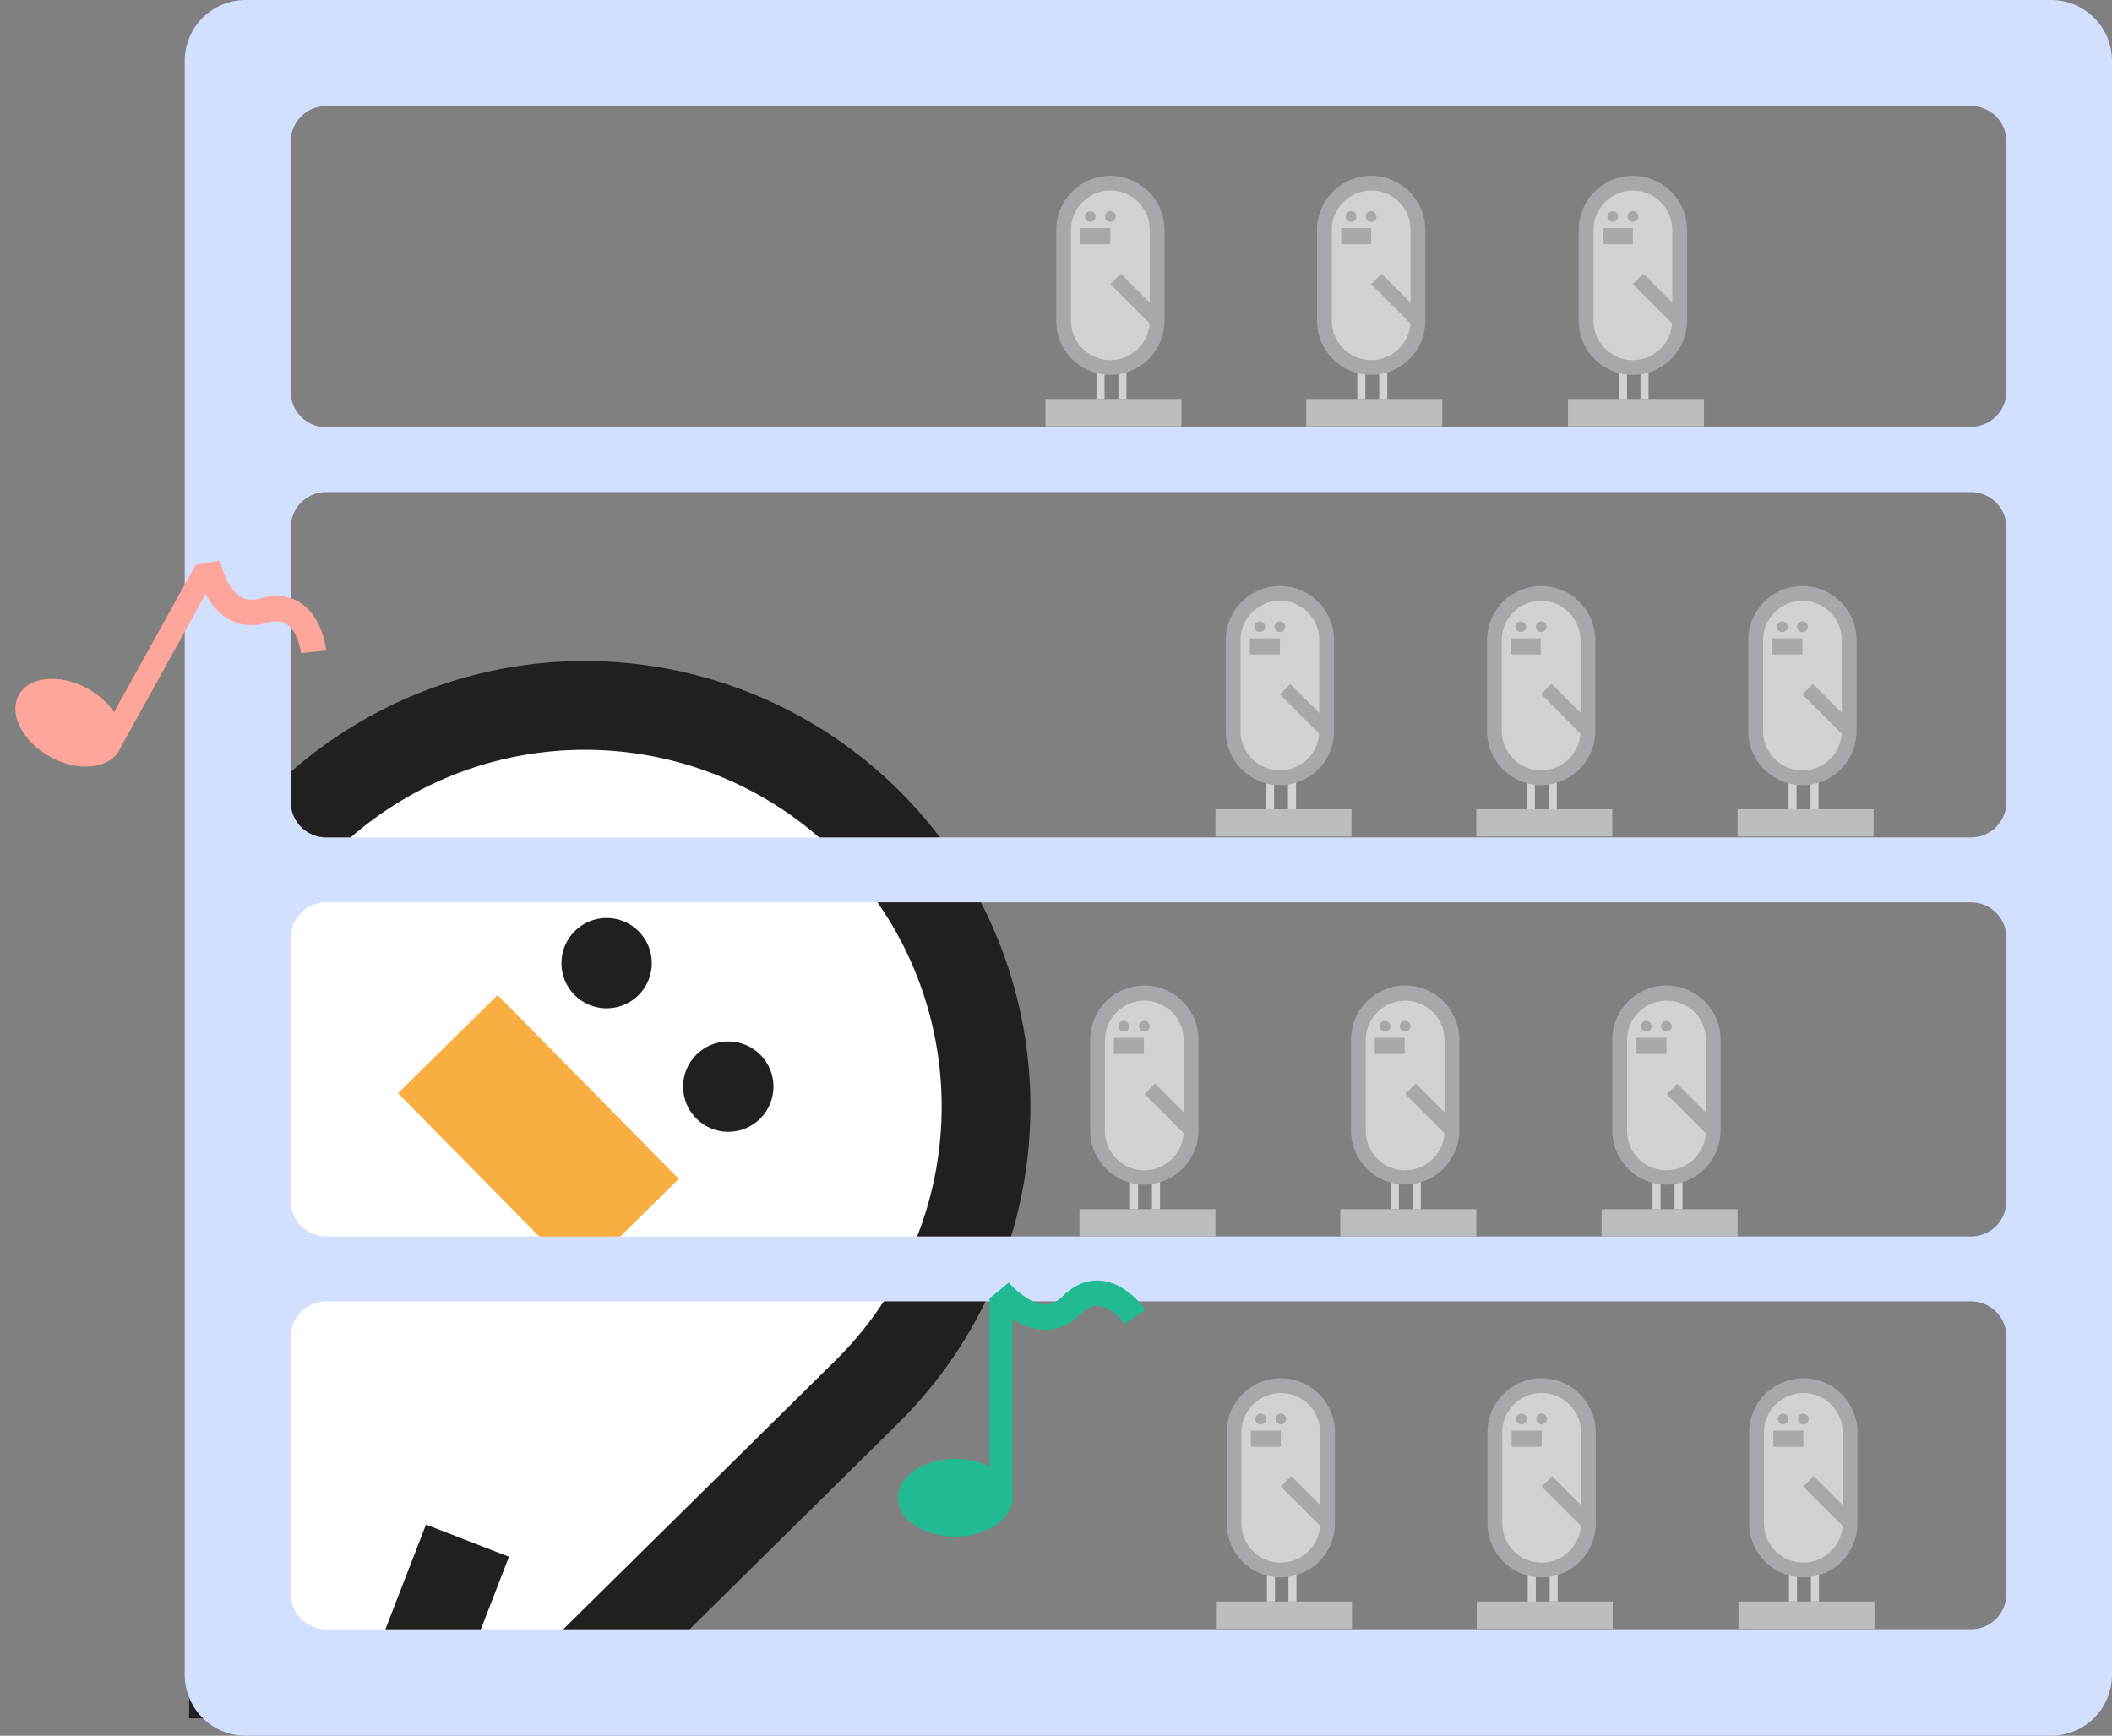 <svg xmlns="http://www.w3.org/2000/svg" width="472.096" height="388" viewBox="0 0 472.096 388">
    <rect x="0" y="0" width="472.096" height="388" fill="#808080" stroke="none"/>
    <defs>
        <style>
            .showcaseOpen-1{fill:#fff;stroke-width:19.843px}.showcaseOpen-1,.showcaseOpen-4{stroke:#221f1f}.showcaseOpen-1,.showcaseOpen-10,.showcaseOpen-12,.showcaseOpen-3,.showcaseOpen-4{stroke-miterlimit:10}.showcaseOpen-2{fill:#221f1f}.showcaseOpen-10,.showcaseOpen-12,.showcaseOpen-3,.showcaseOpen-4{fill:none}.showcaseOpen-3{stroke:#f9ae42;stroke-width:31.263px}.showcaseOpen-4{stroke-width:19.901px}.showcaseOpen-5{fill:#d2dfff}.showcaseOpen-6{fill:#bbbdbf}.showcaseOpen-7{fill:#d0d2d3}.showcaseOpen-8{fill:#a6a8ab}.showcaseOpen-9{fill:#ffa69c}.showcaseOpen-10{stroke:#ffa69c}.showcaseOpen-10,.showcaseOpen-12{stroke-width:5.669px}.showcaseOpen-11{fill:#22ba90}.showcaseOpen-12{stroke:#22ba90}
        </style>
    </defs>
    <g id="Group_649" data-name="Group 649" transform="translate(3.397)">
        <path id="Path_1170" d="M48.8 198.9l15.6-15.4a89.663 89.663 0 0 1 125.9 127.7l-25 24.7-38.8 38.3H48.8z" class="showcaseOpen-1" data-name="Path 1170"/>
        <g id="Group_635" data-name="Group 635">
            <circle id="Ellipse_494" cx="10.1" cy="10.1" r="10.1" class="showcaseOpen-2" data-name="Ellipse 494" transform="translate(122.1 205.2)"/>
            <circle id="Ellipse_495" cx="10.1" cy="10.1" r="10.1" class="showcaseOpen-2" data-name="Ellipse 495" transform="translate(149.3 232.8)"/>
        </g>
        <path id="Line_807" d="M0 0l40.5 41.1" class="showcaseOpen-3" data-name="Line 807" transform="translate(96.7 233.4)"/>
        <path id="Line_808" d="M12.6 0L0 32.5" class="showcaseOpen-4" data-name="Line 808" transform="translate(88.5 344.4)"/>
        <g id="Group_636" data-name="Group 636">
            <path id="Path_1171" d="M51.5 386.5a12.249 12.249 0 0 1-12.2-12.2V13.6A12.249 12.249 0 0 1 51.5 1.4h403.6a12.249 12.249 0 0 1 12.2 12.2v360.8a12.249 12.249 0 0 1-12.2 12.2H51.5zm18-97a9.347 9.347 0 0 0-9.3 9.3v57.5a9.347 9.347 0 0 0 9.3 9.3h367.7a9.347 9.347 0 0 0 9.3-9.3v-57.5a9.347 9.347 0 0 0-9.3-9.3zm0-89.2a9.347 9.347 0 0 0-9.3 9.3v58.9a9.347 9.347 0 0 0 9.3 9.3h367.7a9.347 9.347 0 0 0 9.3-9.3v-58.9a9.347 9.347 0 0 0-9.3-9.3zm0-91.7a9.347 9.347 0 0 0-9.3 9.3v61.4a9.347 9.347 0 0 0 9.3 9.3h367.7a9.347 9.347 0 0 0 9.3-9.3v-61.4a9.347 9.347 0 0 0-9.3-9.3zm0-86.3a9.347 9.347 0 0 0-9.3 9.3v55.9a9.347 9.347 0 0 0 9.3 9.3h367.7a9.347 9.347 0 0 0 9.3-9.3V31.6a9.347 9.347 0 0 0-9.3-9.3z" class="showcaseOpen-5" data-name="Path 1171"/>
            <path id="Path_1172" d="M455.1 2.8a10.819 10.819 0 0 1 10.8 10.8v360.8a10.819 10.819 0 0 1-10.8 10.8H51.5a10.819 10.819 0 0 1-10.8-10.8V13.6A10.819 10.819 0 0 1 51.5 2.8h403.6M69.5 98.3h367.7A10.819 10.819 0 0 0 448 87.5V31.6a10.819 10.819 0 0 0-10.8-10.8H69.5a10.819 10.819 0 0 0-10.8 10.8v55.9a10.755 10.755 0 0 0 10.8 10.8m0 91.8h367.7a10.819 10.819 0 0 0 10.8-10.8v-61.4a10.819 10.819 0 0 0-10.8-10.8H69.5a10.819 10.819 0 0 0-10.8 10.8v61.4a10.819 10.819 0 0 0 10.8 10.8m0 89.2h367.7a10.819 10.819 0 0 0 10.8-10.8v-58.9a10.819 10.819 0 0 0-10.8-10.8H69.5a10.819 10.819 0 0 0-10.8 10.8v58.9a10.819 10.819 0 0 0 10.8 10.8m0 87.8h367.7a10.819 10.819 0 0 0 10.8-10.8v-57.5a10.819 10.819 0 0 0-10.8-10.8H69.5a10.819 10.819 0 0 0-10.8 10.8v57.5a10.819 10.819 0 0 0 10.8 10.8M455.1 0H51.5a13.614 13.614 0 0 0-13.6 13.6v360.8A13.614 13.614 0 0 0 51.5 388h403.6a13.614 13.614 0 0 0 13.6-13.6V13.6A13.614 13.614 0 0 0 455.1 0zM69.5 95.5a7.917 7.917 0 0 1-7.9-7.9v-56a7.917 7.917 0 0 1 7.9-7.9h367.7a7.917 7.917 0 0 1 7.9 7.9v55.9a7.917 7.917 0 0 1-7.9 7.9H69.5zm0 91.7a7.917 7.917 0 0 1-7.9-7.9v-61.4a7.917 7.917 0 0 1 7.9-7.9h367.7a7.917 7.917 0 0 1 7.9 7.9v61.4a7.917 7.917 0 0 1-7.9 7.9zm0 89.2a7.917 7.917 0 0 1-7.9-7.9v-58.9a7.917 7.917 0 0 1 7.9-7.9h367.7a7.917 7.917 0 0 1 7.9 7.9v58.9a7.917 7.917 0 0 1-7.9 7.9zm0 87.8a7.917 7.917 0 0 1-7.9-7.9v-57.5a7.917 7.917 0 0 1 7.9-7.9h367.7a7.917 7.917 0 0 1 7.9 7.9v57.5a7.917 7.917 0 0 1-7.9 7.9z" class="showcaseOpen-5" data-name="Path 1172"/>
        </g>
        <path id="Rectangle_2894" d="M0 0h30.4v6.1H0z" class="showcaseOpen-6" data-name="Rectangle 2894" transform="translate(326.6 180.9)"/>
        <path id="Rectangle_2895" d="M0 0h1.8v7.3H0z" class="showcaseOpen-7" data-name="Rectangle 2895" transform="translate(337.9 173.6)"/>
        <path id="Rectangle_2896" d="M0 0h1.8v7.3H0z" class="showcaseOpen-7" data-name="Rectangle 2896" transform="translate(342.8 173.6)"/>
        <g id="Group_637" data-name="Group 637">
            <path id="Path_1173" d="M341.1 132.7a10.5 10.5 0 0 0-10.5 10.5v20.3a10.5 10.5 0 0 0 21 0v-20.3a10.629 10.629 0 0 0-10.5-10.5z" class="showcaseOpen-7" data-name="Path 1173"/>
            <path id="Path_1174" d="M341.1 175.5a12.078 12.078 0 0 1-12.1-12.1v-20.3a12.1 12.1 0 0 1 24.2 0v20.3a12.142 12.142 0 0 1-12.1 12.1zm0-41.2a8.813 8.813 0 0 0-8.8 8.8v20.3a8.8 8.8 0 1 0 17.6 0v-20.3a8.878 8.878 0 0 0-8.8-8.8z" class="showcaseOpen-8" data-name="Path 1174"/>
        </g>
        <circle id="Ellipse_496" cx="1.2" cy="1.2" r="1.2" class="showcaseOpen-8" data-name="Ellipse 496" transform="translate(335.3 138.9)"/>
        <circle id="Ellipse_497" cx="1.2" cy="1.2" r="1.2" class="showcaseOpen-8" data-name="Ellipse 497" transform="translate(339.9 138.9)"/>
        <path id="Rectangle_2897" d="M0 0h6.7v3.6H0z" class="showcaseOpen-8" data-name="Rectangle 2897" transform="translate(334.3 142.7)"/>
        <path id="Rectangle_2898" d="M0 0h3.3v13.2H0z" class="showcaseOpen-8" data-name="Rectangle 2898" transform="rotate(-45 357.843 -334.132)"/>
        <path id="Rectangle_2899" d="M0 0h30.4v6.1H0z" class="showcaseOpen-6" data-name="Rectangle 2899" transform="translate(385 180.9)"/>
        <path id="Rectangle_2900" d="M0 0h1.8v7.3H0z" class="showcaseOpen-7" data-name="Rectangle 2900" transform="translate(396.4 173.6)"/>
        <path id="Rectangle_2901" d="M0 0h1.8v7.3H0z" class="showcaseOpen-7" data-name="Rectangle 2901" transform="translate(401.3 173.6)"/>
        <g id="Group_638" data-name="Group 638">
            <path id="Path_1175" d="M399.5 132.7a10.5 10.5 0 0 0-10.5 10.5v20.3a10.5 10.5 0 0 0 21 0v-20.3a10.5 10.5 0 0 0-10.5-10.5z" class="showcaseOpen-7" data-name="Path 1175"/>
            <path id="Path_1176" d="M399.5 175.5a12.078 12.078 0 0 1-12.1-12.1v-20.3a12.1 12.1 0 1 1 24.2 0v20.3a12.078 12.078 0 0 1-12.1 12.1zm0-41.2a8.813 8.813 0 0 0-8.8 8.8v20.3a8.8 8.8 0 1 0 17.6 0v-20.3a8.813 8.813 0 0 0-8.8-8.8z" class="showcaseOpen-8" data-name="Path 1176"/>
        </g>
        <circle id="Ellipse_498" cx="1.2" cy="1.2" r="1.2" class="showcaseOpen-8" data-name="Ellipse 498" transform="translate(393.8 138.9)"/>
        <circle id="Ellipse_499" cx="1.2" cy="1.2" r="1.2" class="showcaseOpen-8" data-name="Ellipse 499" transform="translate(398.3 138.9)"/>
        <path id="Rectangle_2902" d="M0 0h6.7v3.6H0z" class="showcaseOpen-8" data-name="Rectangle 2902" transform="translate(392.8 142.7)"/>
        <path id="Rectangle_2903" d="M0 0h3.3v13.2H0z" class="showcaseOpen-8" data-name="Rectangle 2903" transform="rotate(-45 387.111 -404.626)"/>
        <path id="Rectangle_2904" d="M0 0h30.4v6.1H0z" class="showcaseOpen-6" data-name="Rectangle 2904" transform="translate(268.3 180.9)"/>
        <path id="Rectangle_2905" d="M0 0h1.8v7.3H0z" class="showcaseOpen-7" data-name="Rectangle 2905" transform="translate(279.6 173.6)"/>
        <path id="Rectangle_2906" d="M0 0h1.8v7.3H0z" class="showcaseOpen-7" data-name="Rectangle 2906" transform="translate(284.5 173.6)"/>
        <g id="Group_639" data-name="Group 639">
            <path id="Path_1177" d="M282.7 132.7a10.5 10.5 0 0 0-10.5 10.5v20.3a10.5 10.5 0 1 0 21 0v-20.3a10.5 10.5 0 0 0-10.5-10.5z" class="showcaseOpen-7" data-name="Path 1177"/>
            <path id="Path_1178" d="M282.7 175.5a12.078 12.078 0 0 1-12.1-12.1v-20.3a12.1 12.1 0 1 1 24.2 0v20.3a12.015 12.015 0 0 1-12.1 12.1zm0-41.2a8.813 8.813 0 0 0-8.8 8.8v20.3a8.8 8.8 0 1 0 17.6 0v-20.3a8.749 8.749 0 0 0-8.8-8.8z" class="showcaseOpen-8" data-name="Path 1178"/>
        </g>
        <circle id="Ellipse_500" cx="1.2" cy="1.2" r="1.2" class="showcaseOpen-8" data-name="Ellipse 500" transform="translate(277 138.9)"/>
        <circle id="Ellipse_501" cx="1.2" cy="1.2" r="1.2" class="showcaseOpen-8" data-name="Ellipse 501" transform="translate(281.5 138.9)"/>
        <path id="Rectangle_2907" d="M0 0h6.7v3.6H0z" class="showcaseOpen-8" data-name="Rectangle 2907" transform="translate(276 142.7)"/>
        <path id="Rectangle_2908" d="M0 0h3.3v13.2H0z" class="showcaseOpen-8" data-name="Rectangle 2908" transform="rotate(-45 328.734 -263.638)"/>
        <path id="Rectangle_2909" d="M0 0h30.4v6.1H0z" class="showcaseOpen-6" data-name="Rectangle 2909" transform="translate(296.2 270.3)"/>
        <path id="Rectangle_2910" d="M0 0h1.8v7.3H0z" class="showcaseOpen-7" data-name="Rectangle 2910" transform="translate(307.5 263)"/>
        <path id="Rectangle_2911" d="M0 0h1.8v7.3H0z" class="showcaseOpen-7" data-name="Rectangle 2911" transform="translate(312.4 263)"/>
        <g id="Group_640" data-name="Group 640">
            <path id="Path_1179" d="M310.7 222a10.5 10.5 0 0 0-10.5 10.5v20.3a10.5 10.5 0 0 0 21 0v-20.3a10.563 10.563 0 0 0-10.5-10.5z" class="showcaseOpen-7" data-name="Path 1179"/>
            <path id="Path_1180" d="M310.7 264.8a12.078 12.078 0 0 1-12.1-12.1v-20.3a12.1 12.1 0 1 1 24.2 0v20.3a12.142 12.142 0 0 1-12.1 12.1zm0-41.1a8.813 8.813 0 0 0-8.8 8.8v20.3a8.8 8.8 0 1 0 17.6 0v-20.3a8.813 8.813 0 0 0-8.8-8.8z" class="showcaseOpen-8" data-name="Path 1180"/>
        </g>
        <circle id="Ellipse_502" cx="1.2" cy="1.2" r="1.2" class="showcaseOpen-8" data-name="Ellipse 502" transform="translate(305 228.2)"/>
        <circle id="Ellipse_503" cx="1.2" cy="1.2" r="1.2" class="showcaseOpen-8" data-name="Ellipse 503" transform="translate(309.5 228.2)"/>
        <path id="Rectangle_2912" d="M0 0h6.7v3.6H0z" class="showcaseOpen-8" data-name="Rectangle 2912" transform="translate(303.9 232)"/>
        <path id="Rectangle_2913" d="M0 0h3.3v13.2H0z" class="showcaseOpen-8" data-name="Rectangle 2913" transform="rotate(-45 450.575 -252.817)"/>
        <path id="Rectangle_2914" d="M0 0h30.4v6.1H0z" class="showcaseOpen-6" data-name="Rectangle 2914" transform="translate(354.6 270.3)"/>
        <path id="Rectangle_2915" d="M0 0h1.8v7.3H0z" class="showcaseOpen-7" data-name="Rectangle 2915" transform="translate(366 263)"/>
        <path id="Rectangle_2916" d="M0 0h1.8v7.3H0z" class="showcaseOpen-7" data-name="Rectangle 2916" transform="translate(370.9 263)"/>
        <g id="Group_641" data-name="Group 641">
            <path id="Path_1181" d="M369.1 222a10.5 10.5 0 0 0-10.5 10.5v20.3a10.5 10.5 0 0 0 21 0v-20.3a10.5 10.5 0 0 0-10.5-10.5z" class="showcaseOpen-7" data-name="Path 1181"/>
            <path id="Path_1182" d="M369.1 264.8a12.078 12.078 0 0 1-12.1-12.1v-20.3a12.1 12.1 0 0 1 24.2 0v20.3a12.078 12.078 0 0 1-12.1 12.1zm0-41.1a8.813 8.813 0 0 0-8.8 8.8v20.3a8.8 8.8 0 1 0 17.6 0v-20.3a8.687 8.687 0 0 0-8.8-8.8z" class="showcaseOpen-8" data-name="Path 1182"/>
        </g>
        <circle id="Ellipse_504" cx="1.2" cy="1.2" r="1.2" class="showcaseOpen-8" data-name="Ellipse 504" transform="translate(363.4 228.2)"/>
        <circle id="Ellipse_505" cx="1.2" cy="1.2" r="1.2" class="showcaseOpen-8" data-name="Ellipse 505" transform="translate(367.9 228.2)"/>
        <path id="Rectangle_2917" d="M0 0h6.7v3.6H0z" class="showcaseOpen-8" data-name="Rectangle 2917" transform="translate(362.4 232)"/>
        <path id="Rectangle_2918" d="M0 0h3.3v13.2H0z" class="showcaseOpen-8" data-name="Rectangle 2918" transform="rotate(-45 479.843 -323.312)"/>
        <path id="Rectangle_2919" d="M0 0h30.4v6.1H0z" class="showcaseOpen-6" data-name="Rectangle 2919" transform="translate(237.9 270.3)"/>
        <path id="Rectangle_2920" d="M0 0h1.8v7.3H0z" class="showcaseOpen-7" data-name="Rectangle 2920" transform="translate(249.2 263)"/>
        <path id="Rectangle_2921" d="M0 0h1.8v7.3H0z" class="showcaseOpen-7" data-name="Rectangle 2921" transform="translate(254.1 263)"/>
        <g id="Group_642" data-name="Group 642">
            <path id="Path_1183" d="M252.4 222a10.5 10.5 0 0 0-10.5 10.5v20.3a10.5 10.5 0 1 0 21 0v-20.3a10.629 10.629 0 0 0-10.5-10.5z" class="showcaseOpen-7" data-name="Path 1183"/>
            <path id="Path_1184" d="M252.4 264.8a12.078 12.078 0 0 1-12.1-12.1v-20.3a12.1 12.1 0 1 1 24.2 0v20.3a12.142 12.142 0 0 1-12.1 12.1zm0-41.1a8.813 8.813 0 0 0-8.8 8.8v20.3a8.8 8.8 0 1 0 17.6 0v-20.3a8.813 8.813 0 0 0-8.8-8.8z" class="showcaseOpen-8" data-name="Path 1184"/>
        </g>
        <circle id="Ellipse_506" cx="1.2" cy="1.2" r="1.2" class="showcaseOpen-8" data-name="Ellipse 506" transform="translate(246.6 228.2)"/>
        <circle id="Ellipse_507" cx="1.2" cy="1.2" r="1.2" class="showcaseOpen-8" data-name="Ellipse 507" transform="translate(251.2 228.2)"/>
        <path id="Rectangle_2922" d="M0 0h6.7v3.6H0z" class="showcaseOpen-8" data-name="Rectangle 2922" transform="translate(245.6 232)"/>
        <path id="Rectangle_2923" d="M0 0h3.3v13.2H0z" class="showcaseOpen-8" data-name="Rectangle 2923" transform="rotate(-45 421.415 -182.444)"/>
        <path id="Rectangle_2924" d="M0 0h30.4v6.1H0z" class="showcaseOpen-6" data-name="Rectangle 2924" transform="translate(326.7 358)"/>
        <path id="Rectangle_2925" d="M0 0h1.8v7.3H0z" class="showcaseOpen-7" data-name="Rectangle 2925" transform="translate(338.1 350.7)"/>
        <path id="Rectangle_2926" d="M0 0h1.8v7.3H0z" class="showcaseOpen-7" data-name="Rectangle 2926" transform="translate(343 350.7)"/>
        <g id="Group_643" data-name="Group 643">
            <path id="Path_1185" d="M341.2 309.8a10.5 10.5 0 0 0-10.5 10.5v20.3a10.5 10.5 0 0 0 21 0v-20.3a10.5 10.5 0 0 0-10.5-10.5z" class="showcaseOpen-7" data-name="Path 1185"/>
            <path id="Path_1186" d="M341.2 352.6a12.078 12.078 0 0 1-12.1-12.1v-20.3a12.1 12.1 0 1 1 24.2 0v20.3a12.078 12.078 0 0 1-12.1 12.1zm0-41.2a8.813 8.813 0 0 0-8.8 8.8v20.3a8.8 8.8 0 1 0 17.6 0v-20.3a8.813 8.813 0 0 0-8.8-8.8z" class="showcaseOpen-8" data-name="Path 1186"/>
        </g>
        <circle id="Ellipse_508" cx="1.2" cy="1.2" r="1.2" class="showcaseOpen-8" data-name="Ellipse 508" transform="translate(335.5 316)"/>
        <circle id="Ellipse_509" cx="1.2" cy="1.2" r="1.2" class="showcaseOpen-8" data-name="Ellipse 509" transform="translate(340 316)"/>
        <path id="Rectangle_2927" d="M0 0h6.7v3.6H0z" class="showcaseOpen-8" data-name="Rectangle 2927" transform="translate(334.5 319.8)"/>
        <path id="Rectangle_2928" d="M0 0h3.3v13.2H0z" class="showcaseOpen-8" data-name="Rectangle 2928" transform="rotate(-45 571.742 -245.72)"/>
        <path id="Rectangle_2929" d="M0 0h30.4v6.1H0z" class="showcaseOpen-6" data-name="Rectangle 2929" transform="translate(385.2 358)"/>
        <path id="Rectangle_2930" d="M0 0h1.8v7.3H0z" class="showcaseOpen-7" data-name="Rectangle 2930" transform="translate(396.5 350.7)"/>
        <path id="Rectangle_2931" d="M0 0h1.8v7.3H0z" class="showcaseOpen-7" data-name="Rectangle 2931" transform="translate(401.4 350.7)"/>
        <g id="Group_644" data-name="Group 644">
            <path id="Path_1187" d="M399.7 309.8a10.5 10.5 0 0 0-10.5 10.5v20.3a10.5 10.5 0 0 0 21 0v-20.3a10.5 10.5 0 0 0-10.5-10.5z" class="showcaseOpen-7" data-name="Path 1187"/>
            <path id="Path_1188" d="M399.7 352.6a12.078 12.078 0 0 1-12.1-12.1v-20.3a12.1 12.1 0 1 1 24.2 0v20.3a12.078 12.078 0 0 1-12.1 12.1zm0-41.2a8.813 8.813 0 0 0-8.8 8.8v20.3a8.8 8.8 0 1 0 17.6 0v-20.3a8.813 8.813 0 0 0-8.8-8.8z" class="showcaseOpen-8" data-name="Path 1188"/>
        </g>
        <circle id="Ellipse_510" cx="1.2" cy="1.2" r="1.2" class="showcaseOpen-8" data-name="Ellipse 510" transform="translate(394 316)"/>
        <circle id="Ellipse_511" cx="1.2" cy="1.2" r="1.2" class="showcaseOpen-8" data-name="Ellipse 511" transform="translate(398.5 316)"/>
        <path id="Rectangle_2932" d="M0 0h6.7v3.6H0z" class="showcaseOpen-8" data-name="Rectangle 2932" transform="translate(393 319.8)"/>
        <path id="Rectangle_2933" d="M0 0h3.3v13.2H0z" class="showcaseOpen-8" data-name="Rectangle 2933" transform="rotate(-45 600.96 -316.334)"/>
        <path id="Rectangle_2934" d="M0 0h30.4v6.1H0z" class="showcaseOpen-6" data-name="Rectangle 2934" transform="translate(268.4 358)"/>
        <path id="Rectangle_2935" d="M0 0h1.8v7.3H0z" class="showcaseOpen-7" data-name="Rectangle 2935" transform="translate(279.8 350.7)"/>
        <path id="Rectangle_2936" d="M0 0h1.8v7.3H0z" class="showcaseOpen-7" data-name="Rectangle 2936" transform="translate(284.6 350.7)"/>
        <g id="Group_645" data-name="Group 645">
            <path id="Path_1189" d="M282.9 309.8a10.5 10.5 0 0 0-10.5 10.5v20.3a10.5 10.5 0 0 0 21 0v-20.3a10.5 10.5 0 0 0-10.5-10.5z" class="showcaseOpen-7" data-name="Path 1189"/>
            <path id="Path_1190" d="M282.9 352.6a12.078 12.078 0 0 1-12.1-12.1v-20.3a12.1 12.1 0 1 1 24.2 0v20.3a12.078 12.078 0 0 1-12.1 12.1zm0-41.2a8.813 8.813 0 0 0-8.8 8.8v20.3a8.8 8.8 0 0 0 17.6 0v-20.3a8.813 8.813 0 0 0-8.8-8.8z" class="showcaseOpen-8" data-name="Path 1190"/>
        </g>
        <circle id="Ellipse_512" cx="1.2" cy="1.2" r="1.2" class="showcaseOpen-8" data-name="Ellipse 512" transform="translate(277.2 316)"/>
        <circle id="Ellipse_513" cx="1.2" cy="1.2" r="1.2" class="showcaseOpen-8" data-name="Ellipse 513" transform="translate(281.7 316)"/>
        <path id="Rectangle_2937" d="M0 0h6.7v3.6H0z" class="showcaseOpen-8" data-name="Rectangle 2937" transform="translate(276.2 319.8)"/>
        <path id="Rectangle_2938" d="M0 0h3.3v13.2H0z" class="showcaseOpen-8" data-name="Rectangle 2938" transform="rotate(-45 542.582 -175.345)"/>
        <path id="Rectangle_2939" d="M0 0h30.4v6.1H0z" class="showcaseOpen-6" data-name="Rectangle 2939" transform="translate(288.6 89.2)"/>
        <path id="Rectangle_2940" d="M0 0h1.8v7.3H0z" class="showcaseOpen-7" data-name="Rectangle 2940" transform="translate(300 81.9)"/>
        <path id="Rectangle_2941" d="M0 0h1.8v7.3H0z" class="showcaseOpen-7" data-name="Rectangle 2941" transform="translate(304.9 81.9)"/>
        <g id="Group_646" data-name="Group 646">
            <path id="Path_1191" d="M303.1 41a10.5 10.5 0 0 0-10.5 10.5v20.3a10.5 10.5 0 0 0 21 0V51.4A10.478 10.478 0 0 0 303.1 41z" class="showcaseOpen-7" data-name="Path 1191"/>
            <path id="Path_1192" d="M303.1 83.8A12.078 12.078 0 0 1 291 71.7V51.4a12.1 12.1 0 0 1 24.2 0v20.3a12.078 12.078 0 0 1-12.1 12.1zm0-41.2a8.813 8.813 0 0 0-8.8 8.8v20.3a8.8 8.8 0 1 0 17.6 0V51.4a8.749 8.749 0 0 0-8.8-8.8z" class="showcaseOpen-8" data-name="Path 1192"/>
        </g>
        <circle id="Ellipse_514" cx="1.2" cy="1.2" r="1.2" class="showcaseOpen-8" data-name="Ellipse 514" transform="translate(297.4 47.2)"/>
        <circle id="Ellipse_515" cx="1.2" cy="1.2" r="1.2" class="showcaseOpen-8" data-name="Ellipse 515" transform="translate(301.9 47.2)"/>
        <path id="Rectangle_2942" d="M0 0h6.7v3.6H0z" class="showcaseOpen-8" data-name="Rectangle 2942" transform="translate(296.4 51)"/>
        <path id="Rectangle_2943" d="M0 0h3.3v13.2H0z" class="showcaseOpen-8" data-name="Rectangle 2943" transform="rotate(-45 228.237 -334.126)"/>
        <path id="Rectangle_2944" d="M0 0h30.4v6.1H0z" class="showcaseOpen-6" data-name="Rectangle 2944" transform="translate(347.1 89.2)"/>
        <path id="Rectangle_2945" d="M0 0h1.8v7.3H0z" class="showcaseOpen-7" data-name="Rectangle 2945" transform="translate(358.5 81.9)"/>
        <path id="Rectangle_2946" d="M0 0h1.8v7.3H0z" class="showcaseOpen-7" data-name="Rectangle 2946" transform="translate(363.3 81.9)"/>
        <g id="Group_647" data-name="Group 647">
            <path id="Path_1193" d="M361.6 41a10.5 10.5 0 0 0-10.5 10.5v20.3a10.5 10.5 0 0 0 21 0V51.4A10.478 10.478 0 0 0 361.6 41z" class="showcaseOpen-7" data-name="Path 1193"/>
            <path id="Path_1194" d="M361.6 83.8a12.078 12.078 0 0 1-12.1-12.1V51.4a12.1 12.1 0 0 1 24.2 0v20.3a12.078 12.078 0 0 1-12.1 12.1zm0-41.2a8.813 8.813 0 0 0-8.8 8.8v20.3a8.8 8.8 0 1 0 17.6 0V51.4a8.813 8.813 0 0 0-8.8-8.8z" class="showcaseOpen-8" data-name="Path 1194"/>
        </g>
        <circle id="Ellipse_516" cx="1.2" cy="1.2" r="1.2" class="showcaseOpen-8" data-name="Ellipse 516" transform="translate(355.9 47.2)"/>
        <circle id="Ellipse_517" cx="1.2" cy="1.2" r="1.2" class="showcaseOpen-8" data-name="Ellipse 517" transform="translate(360.4 47.2)"/>
        <path id="Rectangle_2947" d="M0 0h6.7v3.6H0z" class="showcaseOpen-8" data-name="Rectangle 2947" transform="translate(354.9 51)"/>
        <path id="Rectangle_2948" d="M0 0h3.3v13.2H0z" class="showcaseOpen-8" data-name="Rectangle 2948" transform="rotate(-45 257.456 -404.742)"/>
        <path id="Rectangle_2949" d="M0 0h30.4v6.1H0z" class="showcaseOpen-6" data-name="Rectangle 2949" transform="translate(230.3 89.2)"/>
        <path id="Rectangle_2950" d="M0 0h1.8v7.3H0z" class="showcaseOpen-7" data-name="Rectangle 2950" transform="translate(241.7 81.9)"/>
        <path id="Rectangle_2951" d="M0 0h1.8v7.3H0z" class="showcaseOpen-7" data-name="Rectangle 2951" transform="translate(246.6 81.9)"/>
        <g id="Group_648" data-name="Group 648">
            <path id="Path_1195" d="M244.8 41a10.5 10.5 0 0 0-10.5 10.5v20.3a10.5 10.5 0 0 0 21 0V51.4A10.478 10.478 0 0 0 244.8 41z" class="showcaseOpen-7" data-name="Path 1195"/>
            <path id="Path_1196" d="M244.8 83.8a12.078 12.078 0 0 1-12.1-12.1V51.4a12.1 12.1 0 1 1 24.2 0v20.3a12.078 12.078 0 0 1-12.1 12.1zm0-41.2a8.813 8.813 0 0 0-8.8 8.8v20.3a8.8 8.8 0 1 0 17.6 0V51.4a8.749 8.749 0 0 0-8.8-8.8z" class="showcaseOpen-8" data-name="Path 1196"/>
        </g>
        <circle id="Ellipse_518" cx="1.2" cy="1.2" r="1.2" class="showcaseOpen-8" data-name="Ellipse 518" transform="translate(239.1 47.2)"/>
        <circle id="Ellipse_519" cx="1.2" cy="1.2" r="1.2" class="showcaseOpen-8" data-name="Ellipse 519" transform="translate(243.6 47.2)"/>
        <path id="Rectangle_2952" d="M0 0h6.7v3.6H0z" class="showcaseOpen-8" data-name="Rectangle 2952" transform="translate(238.1 51)"/>
        <path id="Rectangle_2953" d="M0 0h3.3v13.2H0z" class="showcaseOpen-8" data-name="Rectangle 2953" transform="rotate(-45 199.078 -263.753)"/>
        <ellipse id="Ellipse_520" cx="8.7" cy="12.8" class="showcaseOpen-9" data-name="Ellipse 520" rx="8.7" ry="12.8" transform="rotate(-61.041 136.524 84.367)"/>
        <path id="Rectangle_2954" d="M0 0h5.1v45.7H0z" class="showcaseOpen-9" data-name="Rectangle 2954" transform="rotate(28.959 -224.498 141.17)"/>
        <path id="Path_1197" d="M43 125.8s2.5 13.6 12.5 10.7 11.2 9.2 11.2 9.2" class="showcaseOpen-10" data-name="Path 1197"/>
        <ellipse id="Ellipse_521" cx="12.8" cy="8.7" class="showcaseOpen-11" data-name="Ellipse 521" rx="12.8" ry="8.7" transform="translate(197.3 326.1)"/>
        <path id="Rectangle_2955" d="M0 0h5.1v45.7H0z" class="showcaseOpen-11" data-name="Rectangle 2955" transform="translate(217.8 290.3)"/>
        <path id="Path_1198" d="M219.9 288.5s8.8 10.7 16.2 3.3 14.2 2.6 14.2 2.6" class="showcaseOpen-12" data-name="Path 1198"/>
    </g>
</svg>
